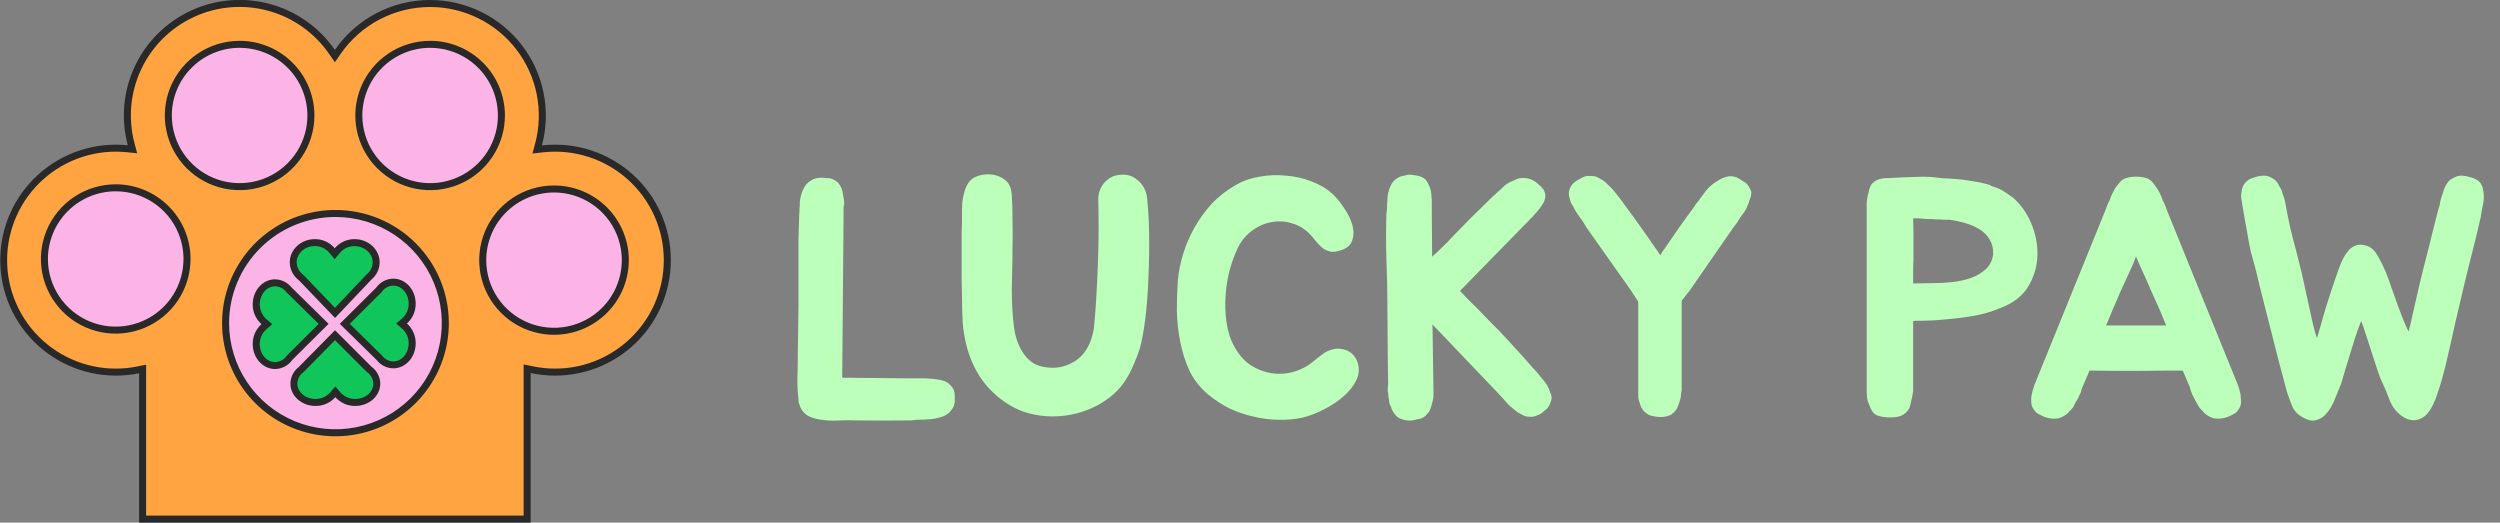 <svg width="354" height="74" viewBox="0 0 354 74" fill="none" xmlns="http://www.w3.org/2000/svg">
<rect x="0" y="0" width="354" height="74" fill="#808080" stroke="none"/>
<g clip-path="url(#clip0_78_3)">
<path d="M20.191 73.505V52.246L19.595 52.368C17.351 52.829 15.033 52.799 12.801 52.282C10.569 51.764 8.476 50.771 6.664 49.37C4.853 47.969 3.367 46.194 2.308 44.166C1.249 42.138 0.641 39.906 0.528 37.621C0.414 35.337 0.797 33.056 1.65 30.933C2.503 28.811 3.806 26.897 5.469 25.324C7.133 23.752 9.118 22.556 11.287 21.821C13.457 21.086 15.761 20.827 18.04 21.064L18.756 21.138L18.571 20.443C17.604 16.832 17.947 12.997 19.537 9.614C21.128 6.231 23.865 3.517 27.265 1.951C30.665 0.386 34.51 0.069 38.121 1.057C41.732 2.044 44.878 4.274 47.003 7.351L47.412 7.94L47.831 7.351C49.956 4.271 53.104 2.039 56.718 1.051C60.332 0.063 64.18 0.382 67.581 1.951C70.983 3.519 73.719 6.238 75.307 9.625C76.895 13.012 77.232 16.851 76.259 20.462L76.071 21.165L76.796 21.082C77.4 21.013 78.008 20.978 78.616 20.978C80.845 20.98 83.048 21.449 85.083 22.356C87.118 23.263 88.938 24.587 90.427 26.242C91.916 27.897 93.039 29.846 93.724 31.962C94.409 34.079 94.639 36.315 94.402 38.527C94.164 40.738 93.463 42.875 92.344 44.798C91.225 46.721 89.713 48.388 87.906 49.69C86.099 50.992 84.038 51.901 81.857 52.356C79.676 52.812 77.423 52.804 75.245 52.334L74.642 52.197V73.505H20.191Z" fill="#FFA440"/>
<path d="M60.906 0.991C63.267 0.993 65.596 1.536 67.713 2.579C69.83 3.622 71.678 5.136 73.115 7.006C74.552 8.875 75.54 11.05 76.001 13.361C76.462 15.671 76.385 18.057 75.775 20.334L75.397 21.739L76.847 21.574C77.434 21.508 78.024 21.474 78.615 21.473C80.773 21.475 82.908 21.93 84.879 22.809C86.85 23.687 88.614 24.97 90.056 26.573C91.498 28.176 92.586 30.064 93.249 32.114C93.912 34.165 94.136 36.331 93.906 38.474C93.676 40.616 92.996 42.685 91.912 44.549C90.828 46.412 89.364 48.026 87.614 49.288C85.864 50.549 83.868 51.429 81.755 51.871C79.642 52.312 77.459 52.305 75.349 51.849L74.146 51.59V73.009H20.688V51.638L19.495 51.883C17.387 52.315 15.211 52.3 13.109 51.841C11.007 51.382 9.025 50.489 7.29 49.218C5.556 47.947 4.107 46.327 3.039 44.462C1.97 42.598 1.305 40.531 1.087 38.395C0.868 36.258 1.101 34.099 1.77 32.058C2.439 30.017 3.53 28.139 4.971 26.544C6.413 24.95 8.174 23.674 10.139 22.801C12.105 21.927 14.233 21.475 16.385 21.473C16.922 21.474 17.458 21.501 17.992 21.556L19.425 21.704L19.054 20.317C18.116 16.819 18.446 13.102 19.986 9.823C21.527 6.544 24.179 3.913 27.474 2.396C30.768 0.879 34.494 0.572 37.994 1.53C41.493 2.487 44.541 4.649 46.599 7.631L47.417 8.812L48.235 7.631C49.651 5.584 51.544 3.91 53.751 2.753C55.958 1.597 58.413 0.992 60.906 0.991ZM60.906 -1.61892e-05C58.252 -0.002 55.637 0.641 53.287 1.872C50.937 3.103 48.923 4.887 47.417 7.068C45.226 3.893 41.982 1.592 38.257 0.572C34.531 -0.448 30.565 -0.121 27.057 1.494C23.55 3.109 20.727 5.91 19.087 9.4C17.447 12.891 17.096 16.847 18.095 20.571C17.526 20.512 16.956 20.482 16.385 20.482C14.096 20.487 11.833 20.97 9.742 21.901C7.652 22.832 5.78 24.19 4.247 25.887C2.715 27.584 1.555 29.582 0.844 31.754C0.133 33.926 -0.115 36.222 0.118 38.495C0.35 40.768 1.057 42.967 2.193 44.95C3.329 46.934 4.869 48.657 6.714 50.011C8.558 51.364 10.666 52.316 12.902 52.806C15.138 53.297 17.452 53.314 19.695 52.857V74H75.139V52.818C77.385 53.303 79.709 53.311 81.959 52.841C84.208 52.372 86.334 51.435 88.197 50.092C90.06 48.75 91.62 47.031 92.774 45.047C93.928 43.063 94.651 40.86 94.896 38.579C95.142 36.298 94.903 33.992 94.197 31.809C93.49 29.626 92.332 27.616 90.796 25.909C89.261 24.203 87.383 22.837 85.284 21.902C83.185 20.967 80.913 20.483 78.615 20.482C77.987 20.483 77.359 20.519 76.735 20.59C77.383 18.166 77.466 15.627 76.975 13.167C76.484 10.707 75.433 8.393 73.903 6.403C72.373 4.413 70.405 2.8 68.152 1.69C65.898 0.58 63.419 0.002 60.906 -1.61892e-05Z" fill="#292929"/>
<path d="M47.5 61.281C56.092 61.281 63.057 54.33 63.057 45.755C63.057 37.179 56.092 30.228 47.5 30.228C38.908 30.228 31.942 37.179 31.942 45.755C31.942 54.33 38.908 61.281 47.5 61.281Z" fill="#FCB4E6"/>
<path d="M47.5 30.723C50.479 30.723 53.391 31.605 55.867 33.257C58.344 34.908 60.274 37.256 61.414 40.002C62.554 42.749 62.852 45.771 62.271 48.687C61.69 51.603 60.256 54.281 58.15 56.383C56.043 58.485 53.36 59.917 50.438 60.497C47.517 61.077 44.488 60.779 41.736 59.642C38.984 58.504 36.632 56.577 34.977 54.105C33.322 51.633 32.439 48.727 32.439 45.755C32.443 41.769 34.031 37.949 36.855 35.131C39.678 32.313 43.507 30.728 47.5 30.723ZM47.5 29.732C44.325 29.732 41.221 30.672 38.581 32.432C35.941 34.193 33.883 36.695 32.668 39.623C31.453 42.551 31.135 45.772 31.754 48.88C32.374 51.988 33.903 54.843 36.148 57.084C38.393 59.325 41.254 60.851 44.368 61.469C47.482 62.087 50.71 61.77 53.643 60.557C56.577 59.344 59.084 57.291 60.848 54.656C62.612 52.021 63.554 48.923 63.554 45.755C63.554 41.505 61.862 37.43 58.852 34.425C55.841 31.42 51.758 29.732 47.5 29.732Z" fill="#292929"/>
<path d="M16.385 46.745C21.961 46.745 26.481 42.234 26.481 36.67C26.481 31.105 21.961 26.594 16.385 26.594C10.809 26.594 6.289 31.105 6.289 36.67C6.289 42.234 10.809 46.745 16.385 46.745Z" fill="#FCB4E6"/>
<path d="M16.385 27.089C18.283 27.089 20.139 27.651 21.718 28.704C23.297 29.756 24.527 31.253 25.253 33.003C25.98 34.754 26.17 36.68 25.8 38.539C25.429 40.397 24.515 42.104 23.173 43.444C21.83 44.784 20.12 45.696 18.258 46.066C16.395 46.435 14.465 46.246 12.711 45.521C10.957 44.796 9.458 43.568 8.403 41.992C7.348 40.417 6.786 38.564 6.786 36.67C6.789 34.13 7.801 31.695 9.6 29.899C11.4 28.103 13.84 27.092 16.385 27.089ZM16.385 26.098C14.29 26.098 12.242 26.718 10.5 27.88C8.758 29.041 7.4 30.692 6.599 32.624C5.797 34.556 5.587 36.681 5.996 38.732C6.405 40.783 7.414 42.666 8.895 44.145C10.376 45.623 12.264 46.63 14.318 47.038C16.373 47.446 18.503 47.236 20.438 46.436C22.374 45.636 24.028 44.281 25.192 42.543C26.356 40.804 26.977 38.76 26.977 36.67C26.977 33.866 25.861 31.177 23.875 29.194C21.888 27.212 19.194 26.098 16.385 26.098Z" fill="#292929"/>
<path d="M33.929 26.429C39.505 26.429 44.025 21.918 44.025 16.353C44.025 10.788 39.505 6.277 33.929 6.277C28.353 6.277 23.833 10.788 23.833 16.353C23.833 21.918 28.353 26.429 33.929 26.429Z" fill="#FCB4E6"/>
<path d="M33.929 6.772C35.827 6.772 37.683 7.334 39.262 8.387C40.84 9.44 42.071 10.936 42.797 12.686C43.524 14.437 43.714 16.363 43.344 18.222C42.973 20.08 42.059 21.787 40.717 23.127C39.374 24.467 37.664 25.379 35.801 25.749C33.939 26.119 32.009 25.929 30.255 25.204C28.501 24.479 27.002 23.251 25.947 21.675C24.892 20.1 24.329 18.247 24.329 16.353C24.332 13.813 25.345 11.378 27.144 9.582C28.944 7.786 31.384 6.775 33.929 6.772ZM33.929 5.781C31.834 5.781 29.786 6.401 28.044 7.563C26.302 8.724 24.944 10.376 24.143 12.307C23.341 14.239 23.131 16.364 23.54 18.415C23.949 20.466 24.957 22.349 26.439 23.828C27.92 25.306 29.808 26.313 31.862 26.721C33.917 27.129 36.047 26.919 37.982 26.119C39.918 25.319 41.572 23.964 42.736 22.226C43.9 20.487 44.521 18.444 44.521 16.353C44.521 13.549 43.405 10.86 41.419 8.878C39.432 6.895 36.738 5.781 33.929 5.781Z" fill="#292929"/>
<path d="M60.906 26.429C66.482 26.429 71.002 21.918 71.002 16.353C71.002 10.788 66.482 6.277 60.906 6.277C55.33 6.277 50.81 10.788 50.81 16.353C50.81 21.918 55.33 26.429 60.906 26.429Z" fill="#FCB4E6"/>
<path d="M60.906 6.772C62.804 6.772 64.66 7.334 66.239 8.387C67.817 9.44 69.048 10.936 69.774 12.686C70.501 14.437 70.691 16.363 70.321 18.222C69.95 20.08 69.036 21.787 67.694 23.127C66.351 24.467 64.641 25.379 62.779 25.749C60.916 26.119 58.986 25.929 57.232 25.204C55.478 24.479 53.979 23.251 52.924 21.675C51.87 20.1 51.306 18.247 51.306 16.353C51.31 13.813 52.322 11.378 54.121 9.582C55.921 7.786 58.361 6.775 60.906 6.772ZM60.906 5.781C58.811 5.781 56.763 6.401 55.021 7.563C53.279 8.724 51.922 10.376 51.12 12.307C50.318 14.239 50.108 16.364 50.517 18.415C50.926 20.466 51.934 22.349 53.416 23.828C54.897 25.306 56.785 26.313 58.839 26.721C60.894 27.129 63.024 26.919 64.959 26.119C66.895 25.319 68.549 23.964 69.713 22.226C70.877 20.487 71.498 18.444 71.498 16.353C71.498 13.549 70.382 10.86 68.396 8.878C66.409 6.895 63.715 5.781 60.906 5.781Z" fill="#292929"/>
<path d="M78.449 46.911C84.025 46.911 88.545 42.4 88.545 36.835C88.545 31.27 84.025 26.759 78.449 26.759C72.874 26.759 68.353 31.27 68.353 36.835C68.353 42.4 72.874 46.911 78.449 46.911Z" fill="#FCB4E6"/>
<path d="M78.449 27.255C80.348 27.255 82.204 27.816 83.782 28.869C85.361 29.922 86.591 31.418 87.318 33.169C88.044 34.919 88.234 36.846 87.864 38.704C87.494 40.562 86.579 42.269 85.237 43.609C83.894 44.949 82.184 45.861 80.322 46.231C78.46 46.601 76.53 46.411 74.776 45.686C73.022 44.961 71.522 43.733 70.468 42.157C69.413 40.582 68.85 38.73 68.85 36.835C68.853 34.295 69.865 31.86 71.665 30.064C73.465 28.268 75.904 27.258 78.449 27.255ZM78.449 26.263C76.354 26.263 74.306 26.883 72.564 28.045C70.823 29.207 69.465 30.858 68.663 32.789C67.862 34.721 67.652 36.847 68.061 38.897C68.469 40.948 69.478 42.831 70.959 44.31C72.441 45.788 74.328 46.795 76.383 47.203C78.438 47.611 80.567 47.402 82.503 46.602C84.438 45.801 86.093 44.447 87.257 42.708C88.42 40.97 89.042 38.926 89.042 36.835C89.042 34.031 87.926 31.342 85.939 29.36C83.953 27.377 81.258 26.263 78.449 26.263Z" fill="#292929"/>
<path d="M42.631 39.313L42.601 39.289C42.267 39.041 41.996 38.719 41.807 38.349C41.619 37.979 41.518 37.571 41.514 37.155C41.514 35.617 42.884 34.365 44.567 34.365C45.03 34.358 45.488 34.453 45.91 34.644C46.331 34.835 46.704 35.117 47.004 35.469L47.388 35.931L47.77 35.469C48.069 35.115 48.442 34.832 48.864 34.64C49.285 34.448 49.744 34.351 50.208 34.357C51.891 34.357 53.261 35.609 53.261 37.147C53.256 37.541 53.164 37.929 52.993 38.284C52.821 38.639 52.574 38.952 52.268 39.202L52.247 39.22L47.434 44.304L42.631 39.313Z" fill="#10C65A"/>
<path d="M50.208 34.853C51.618 34.853 52.765 35.882 52.765 37.147C52.762 37.469 52.688 37.786 52.548 38.076C52.408 38.365 52.205 38.62 51.954 38.822L51.911 38.858L51.871 38.9L47.43 43.586L43.015 38.982L42.963 38.928L42.905 38.883C42.632 38.681 42.409 38.419 42.253 38.116C42.098 37.814 42.015 37.48 42.01 37.141C42.01 35.875 43.157 34.846 44.567 34.846C44.957 34.84 45.344 34.92 45.699 35.082C46.054 35.243 46.369 35.48 46.621 35.778L47.387 36.704L48.154 35.778C48.406 35.482 48.721 35.245 49.077 35.085C49.432 34.925 49.818 34.846 50.208 34.853ZM50.208 33.862C49.672 33.857 49.143 33.971 48.656 34.194C48.17 34.417 47.739 34.745 47.394 35.153C47.049 34.745 46.618 34.417 46.132 34.194C45.645 33.971 45.116 33.857 44.58 33.862C42.619 33.862 41.03 35.333 41.03 37.147C41.035 37.638 41.152 38.122 41.374 38.56C41.597 38.999 41.917 39.38 42.311 39.674L47.442 45.023L52.599 39.58C52.959 39.284 53.249 38.913 53.449 38.492C53.65 38.072 53.755 37.613 53.758 37.147C53.758 35.33 52.167 33.862 50.208 33.862Z" fill="#292929"/>
<path d="M55.697 51.673C55.319 51.666 54.946 51.575 54.608 51.406C54.269 51.236 53.973 50.994 53.741 50.695L53.724 50.674L48.824 45.859L53.645 41.059L53.666 41.029C53.896 40.702 54.2 40.434 54.553 40.246C54.906 40.059 55.299 39.958 55.699 39.95C57.17 39.95 58.365 41.316 58.365 42.998C58.373 43.457 58.282 43.913 58.098 44.333C57.913 44.754 57.64 45.13 57.296 45.436L56.857 45.812L57.296 46.187C57.64 46.493 57.913 46.869 58.098 47.291C58.282 47.712 58.373 48.167 58.365 48.627C58.364 50.307 57.169 51.673 55.697 51.673Z" fill="#10C65A"/>
<path d="M55.697 40.446C56.894 40.446 57.867 41.59 57.867 42.998C57.873 43.385 57.796 43.77 57.641 44.125C57.487 44.48 57.258 44.799 56.97 45.059L56.093 45.812L56.97 46.564C57.258 46.824 57.487 47.143 57.642 47.499C57.796 47.855 57.873 48.239 57.867 48.627C57.867 50.033 56.894 51.177 55.697 51.177C55.393 51.172 55.093 51.099 54.821 50.961C54.55 50.824 54.313 50.627 54.128 50.385L54.092 50.34L54.052 50.3L49.527 45.855L53.968 41.435L54.019 41.382L54.064 41.323C54.248 41.059 54.491 40.841 54.775 40.689C55.059 40.536 55.375 40.453 55.697 40.446ZM55.697 39.455C55.22 39.461 54.751 39.581 54.328 39.803C53.906 40.025 53.542 40.344 53.266 40.733L48.117 45.854L53.355 51.001C53.634 51.356 53.989 51.645 54.394 51.845C54.8 52.045 55.245 52.152 55.697 52.157C57.445 52.157 58.86 50.571 58.86 48.615C58.867 48.086 58.759 47.561 58.544 47.077C58.33 46.592 58.014 46.159 57.617 45.807C58.014 45.455 58.33 45.023 58.544 44.538C58.759 44.054 58.867 43.529 58.86 42.999C58.86 41.042 57.445 39.456 55.697 39.456V39.455Z" fill="#292929"/>
<path d="M50.302 56.987C49.842 56.995 49.386 56.903 48.964 56.719C48.542 56.535 48.166 56.262 47.859 55.919L47.482 55.482L47.106 55.919C46.8 56.262 46.423 56.535 46.001 56.719C45.579 56.904 45.122 56.995 44.662 56.987C42.979 56.987 41.61 55.792 41.61 54.326C41.616 53.948 41.708 53.576 41.877 53.238C42.047 52.9 42.29 52.605 42.59 52.373L42.611 52.355L47.436 47.462L52.245 52.274L52.275 52.295C52.602 52.525 52.871 52.829 53.059 53.181C53.247 53.534 53.348 53.926 53.356 54.326C53.356 55.792 51.987 56.987 50.302 56.987Z" fill="#10C65A"/>
<path d="M47.439 48.168L51.868 52.598L51.921 52.651L51.98 52.694C52.245 52.877 52.462 53.121 52.615 53.405C52.768 53.688 52.852 54.004 52.859 54.326C52.859 55.52 51.712 56.491 50.302 56.491C49.914 56.497 49.529 56.42 49.173 56.265C48.817 56.111 48.497 55.883 48.236 55.596L47.482 54.72L46.729 55.596C46.468 55.883 46.148 56.111 45.792 56.266C45.435 56.42 45.05 56.497 44.661 56.491C43.253 56.491 42.106 55.52 42.106 54.326C42.111 54.021 42.185 53.722 42.323 53.451C42.46 53.179 42.658 52.942 42.901 52.758L42.945 52.723L42.985 52.684L47.439 48.168ZM47.439 46.759L42.282 51.988C41.925 52.266 41.636 52.62 41.435 53.025C41.235 53.43 41.128 53.874 41.123 54.326C41.123 56.068 42.712 57.482 44.672 57.482C45.202 57.488 45.728 57.381 46.213 57.167C46.699 56.953 47.132 56.637 47.485 56.242C47.838 56.637 48.272 56.953 48.757 57.166C49.242 57.38 49.768 57.488 50.299 57.482C52.26 57.482 53.849 56.068 53.849 54.326C53.842 53.849 53.722 53.38 53.499 52.959C53.277 52.537 52.958 52.173 52.568 51.898L47.437 46.759H47.439Z" fill="#292929"/>
<path d="M38.952 51.77C37.482 51.77 36.286 50.404 36.286 48.723C36.278 48.264 36.369 47.808 36.554 47.387C36.738 46.967 37.011 46.59 37.355 46.285L37.793 45.908L37.355 45.533C37.011 45.227 36.738 44.851 36.553 44.43C36.369 44.009 36.278 43.553 36.286 43.093C36.286 41.414 37.482 40.048 38.952 40.048C39.331 40.054 39.703 40.145 40.041 40.315C40.38 40.484 40.676 40.727 40.908 41.026L40.926 41.047L45.829 45.862L41.008 50.662L40.986 50.692C40.756 51.019 40.452 51.286 40.098 51.474C39.745 51.661 39.352 51.763 38.952 51.77Z" fill="#10C65A"/>
<path d="M38.952 40.543C39.257 40.548 39.556 40.622 39.828 40.759C40.101 40.896 40.338 41.094 40.522 41.336L40.557 41.38L40.597 41.42L45.122 45.865L40.683 50.285L40.63 50.338L40.587 50.398C40.402 50.662 40.158 50.879 39.874 51.031C39.59 51.183 39.274 51.267 38.952 51.275C37.755 51.275 36.782 50.13 36.782 48.723C36.776 48.335 36.854 47.951 37.008 47.596C37.163 47.24 37.392 46.922 37.679 46.661L38.556 45.908L37.679 45.157C37.147 44.657 36.828 43.974 36.787 43.247C36.745 42.519 36.986 41.804 37.457 41.248C37.64 41.031 37.868 40.856 38.125 40.734C38.382 40.612 38.662 40.547 38.947 40.543M38.947 39.552C37.201 39.552 35.784 41.138 35.784 43.093C35.778 43.623 35.886 44.148 36.1 44.632C36.314 45.117 36.63 45.549 37.027 45.901C36.631 46.254 36.315 46.687 36.1 47.171C35.886 47.655 35.778 48.18 35.784 48.709C35.784 50.667 37.201 52.253 38.947 52.253C39.425 52.246 39.894 52.126 40.317 51.904C40.739 51.682 41.104 51.363 41.38 50.974L46.529 45.854L41.294 40.713C41.015 40.357 40.66 40.069 40.255 39.868C39.849 39.668 39.404 39.562 38.952 39.557L38.947 39.552Z" fill="#292929"/>
</g>
<path d="M135.096 55.352C135.16 55.512 135.192 55.752 135.192 56.072C135.192 56.36 135.192 56.6 135.192 56.792C135.192 57.048 135.144 57.288 135.048 57.512C134.952 57.736 134.824 57.944 134.664 58.136C134.376 58.52 133.96 58.808 133.416 59C132.648 59.256 131.928 59.384 131.256 59.384C130.904 59.416 130.536 59.432 130.152 59.432C129.768 59.432 129.384 59.464 129 59.528H128.808C126.344 59.56 123.8 59.56 121.176 59.528C120.536 59.496 119.816 59.496 119.016 59.528C118.216 59.592 117.432 59.576 116.664 59.48C115.896 59.416 115.192 59.24 114.552 58.952C113.944 58.632 113.512 58.136 113.256 57.464C113.192 57.304 113.144 57.16 113.112 57.032C113.08 56.872 113.064 56.712 113.064 56.552C112.936 55.464 112.888 54.392 112.92 53.336C112.952 52.28 112.968 51.24 112.968 50.216L113.064 43.256V36.824C113.064 35.672 113.064 34.648 113.064 33.752C113.096 32.856 113.128 31.864 113.16 30.776V30.536C113.192 30.216 113.208 29.896 113.208 29.576C113.24 29.256 113.256 28.936 113.256 28.616C113.32 27.88 113.496 27.256 113.784 26.744C113.976 26.264 114.312 25.88 114.792 25.592C115.208 25.304 115.704 25.16 116.28 25.16C116.504 25.16 116.712 25.176 116.904 25.208C117.128 25.208 117.336 25.224 117.528 25.256C117.72 25.288 117.896 25.352 118.056 25.448C118.248 25.544 118.44 25.672 118.632 25.832C118.824 26.056 119 26.328 119.16 26.648C119.288 27 119.368 27.352 119.4 27.704C119.432 27.928 119.464 28.136 119.496 28.328C119.528 28.52 119.544 28.712 119.544 28.904C119.48 29.096 119.448 29.288 119.448 29.48C119.448 29.672 119.448 29.848 119.448 30.008V30.872L119.256 53.48L128.76 53.576H131.016C131.208 53.576 131.416 53.592 131.64 53.624C131.864 53.624 132.088 53.64 132.312 53.672C132.568 53.704 132.792 53.736 132.984 53.768C133.176 53.8 133.368 53.848 133.56 53.912C133.912 54.008 134.2 54.168 134.424 54.392C134.776 54.712 135 55.032 135.096 55.352ZM162.378 27.656C162.57 29.192 162.682 30.984 162.714 33.032C162.746 35.048 162.714 37.096 162.618 39.176C162.554 41.224 162.41 43.176 162.186 45.032C161.962 46.856 161.69 48.328 161.37 49.448C161.146 50.12 160.874 50.824 160.554 51.56C160.266 52.264 159.946 52.904 159.594 53.48C159.082 54.344 158.458 55.112 157.722 55.784C156.986 56.424 156.17 56.984 155.274 57.464C154.41 57.912 153.482 58.264 152.49 58.52C151.53 58.776 150.57 58.92 149.61 58.952C147.914 59.016 146.298 58.776 144.762 58.232C143.258 57.656 141.866 56.76 140.586 55.544C139.626 54.616 138.858 53.624 138.282 52.568C137.706 51.512 137.258 50.408 136.938 49.256C136.618 48.072 136.41 46.856 136.314 45.608C136.25 44.36 136.218 43.08 136.218 41.768C136.218 41.16 136.202 40.408 136.17 39.512C136.17 38.584 136.17 37.64 136.17 36.68C136.17 35.688 136.17 34.728 136.17 33.8C136.17 32.872 136.186 32.088 136.218 31.448C136.218 31.032 136.218 30.584 136.218 30.104C136.218 29.592 136.234 29.096 136.266 28.616C136.33 28.104 136.426 27.624 136.554 27.176C136.682 26.696 136.874 26.264 137.13 25.88C137.418 25.464 137.818 25.16 138.33 24.968C138.842 24.776 139.37 24.68 139.914 24.68C140.49 24.68 141.034 24.792 141.546 25.016C142.058 25.24 142.474 25.56 142.794 25.976C142.954 26.232 143.066 26.488 143.13 26.744C143.194 27 143.242 27.288 143.274 27.608C143.338 28.664 143.37 29.864 143.37 31.208C143.402 32.552 143.402 33.864 143.37 35.144C143.37 36.392 143.354 37.544 143.322 38.6C143.29 39.656 143.274 40.44 143.274 40.952C143.274 42.872 143.37 44.616 143.562 46.184C143.754 47.72 144.202 49 144.906 50.024C145.546 50.952 146.298 51.544 147.162 51.8C148.026 52.056 148.89 52.136 149.754 52.04C150.554 51.944 151.354 51.656 152.154 51.176C152.986 50.664 153.642 49.928 154.122 48.968C154.314 48.616 154.474 48.216 154.602 47.768C154.73 47.32 154.826 46.904 154.89 46.52C155.018 45.304 155.13 43.896 155.226 42.296C155.322 40.664 155.402 39 155.466 37.304C155.53 35.608 155.562 33.944 155.562 32.312C155.562 30.68 155.546 29.208 155.514 27.896C155.578 27.32 155.754 26.792 156.042 26.312C156.298 25.896 156.666 25.528 157.146 25.208C157.626 24.888 158.282 24.728 159.114 24.728C159.786 24.76 160.33 24.936 160.746 25.256C161.162 25.544 161.498 25.864 161.754 26.216C162.042 26.632 162.25 27.112 162.378 27.656ZM192.08 50.936C192.496 51.864 192.512 52.776 192.128 53.672C191.744 54.536 191.136 55.336 190.304 56.072C189.472 56.808 188.512 57.448 187.424 57.992C186.368 58.536 185.36 58.92 184.4 59.144C183.344 59.368 182.224 59.464 181.04 59.432C179.888 59.432 178.72 59.288 177.536 59C176.384 58.744 175.248 58.36 174.128 57.848C173.04 57.304 172.032 56.648 171.104 55.88C169.984 54.952 169.104 53.848 168.464 52.568C167.856 51.256 167.408 49.864 167.12 48.392C166.832 46.92 166.672 45.448 166.64 43.976C166.64 42.472 166.688 41.064 166.784 39.752C166.88 38.568 167.12 37.336 167.504 36.056C167.888 34.776 168.416 33.528 169.088 32.312C169.792 31.064 170.624 29.912 171.584 28.856C172.576 27.8 173.728 26.904 175.04 26.168C176.032 25.592 177.136 25.208 178.352 25.016C179.6 24.792 180.848 24.744 182.096 24.872C183.376 24.968 184.576 25.24 185.696 25.688C186.848 26.104 187.824 26.68 188.624 27.416C189.136 27.864 189.664 28.488 190.208 29.288C190.784 30.088 191.2 30.904 191.456 31.736C191.712 32.568 191.712 33.352 191.456 34.088C191.232 34.792 190.592 35.272 189.536 35.528C189.088 35.656 188.688 35.688 188.336 35.624C187.984 35.528 187.664 35.384 187.376 35.192C187.088 34.968 186.816 34.712 186.56 34.424C186.304 34.136 186.064 33.848 185.84 33.56C185.072 32.632 184.176 32.008 183.152 31.688C182.128 31.336 181.104 31.256 180.08 31.448C179.088 31.608 178.144 32.024 177.248 32.696C176.384 33.336 175.712 34.168 175.232 35.192C174.72 36.28 174.304 37.48 173.984 38.792C173.696 40.072 173.536 41.384 173.504 42.728C173.472 44.04 173.584 45.32 173.84 46.568C174.128 47.816 174.608 48.92 175.28 49.88C175.792 50.648 176.416 51.272 177.152 51.752C177.92 52.232 178.736 52.568 179.6 52.76C180.464 52.952 181.328 52.984 182.192 52.856C183.088 52.728 183.952 52.44 184.784 51.992C185.04 51.864 185.312 51.688 185.6 51.464C185.92 51.208 186.24 50.952 186.56 50.696C186.88 50.44 187.2 50.2 187.52 49.976C187.872 49.752 188.24 49.592 188.624 49.496C189.2 49.304 189.824 49.32 190.496 49.544C191.2 49.768 191.728 50.232 192.08 50.936ZM219.496 55.544C219.752 56.024 219.768 56.504 219.544 56.984C219.384 57.496 219.112 57.88 218.728 58.136C218.536 58.296 218.36 58.44 218.2 58.568C218.04 58.664 217.864 58.744 217.672 58.808C217.32 59 216.904 59.064 216.424 59C216.232 59 216.056 58.968 215.896 58.904C215.736 58.84 215.576 58.76 215.416 58.664C215.256 58.568 215.08 58.472 214.888 58.376C214.728 58.248 214.568 58.12 214.408 57.992C214.216 57.832 214.04 57.688 213.88 57.56C213.72 57.432 213.576 57.288 213.448 57.128C213.288 56.968 213.144 56.808 213.016 56.648C212.888 56.488 212.76 56.344 212.632 56.216L212.056 55.592L202.84 45.944L202.984 55.592V56.024C202.984 56.152 202.968 56.296 202.936 56.456C202.904 56.584 202.872 56.728 202.84 56.888C202.744 57.304 202.632 57.672 202.504 57.992C202.44 58.184 202.344 58.344 202.216 58.472C202.12 58.6 202.008 58.728 201.88 58.856C201.528 59.176 201.112 59.352 200.632 59.384C200.152 59.544 199.704 59.592 199.288 59.528C198.904 59.496 198.504 59.384 198.088 59.192C197.768 59 197.48 58.68 197.224 58.232C197.16 58.104 197.112 58.024 197.08 57.992C197.08 57.96 197.048 57.848 196.984 57.656C196.792 57.336 196.696 57.016 196.696 56.696C196.664 56.504 196.632 56.328 196.6 56.168C196.6 56.008 196.584 55.832 196.552 55.64C196.52 55.512 196.504 55.384 196.504 55.256C196.504 55.128 196.504 55 196.504 54.872C196.536 54.712 196.552 54.584 196.552 54.488C196.552 54.36 196.552 54.216 196.552 54.056L196.504 50.264L196.456 43.208C196.456 41.16 196.408 38.952 196.312 36.584C196.28 35.432 196.264 34.408 196.264 33.512C196.264 32.616 196.28 31.608 196.312 30.488V30.296C196.376 29.944 196.408 29.608 196.408 29.288C196.408 28.936 196.424 28.6 196.456 28.28C196.456 27.64 196.6 27 196.888 26.36C197.08 25.88 197.416 25.496 197.896 25.208C198.152 25.048 198.392 24.952 198.616 24.92C198.872 24.856 199.144 24.792 199.432 24.728C199.656 24.728 199.864 24.744 200.056 24.776C200.28 24.808 200.488 24.84 200.68 24.872C201.096 24.936 201.48 25.112 201.832 25.4C201.928 25.496 202.008 25.608 202.072 25.736C202.168 25.864 202.248 26.024 202.312 26.216C202.472 26.472 202.584 26.84 202.648 27.32C202.68 27.512 202.696 27.704 202.696 27.896C202.728 28.088 202.744 28.296 202.744 28.52V30.488L202.792 36.344C203.304 35.896 203.8 35.432 204.28 34.952C204.792 34.472 205.288 33.96 205.768 33.416C206.632 32.52 207.48 31.656 208.312 30.824C209.176 29.96 210.04 29.112 210.904 28.28L211.048 28.136C211.304 27.88 211.56 27.64 211.816 27.416C212.104 27.16 212.376 26.92 212.632 26.696C213.112 26.152 213.704 25.768 214.408 25.544C214.856 25.256 215.384 25.144 215.992 25.208C216.28 25.24 216.536 25.304 216.76 25.4C217.016 25.496 217.256 25.624 217.48 25.784C217.64 25.944 217.8 26.088 217.96 26.216C218.12 26.312 218.248 26.44 218.344 26.6C218.6 26.824 218.76 27.16 218.824 27.608C218.824 27.96 218.76 28.28 218.632 28.568C218.536 28.728 218.44 28.888 218.344 29.048C218.248 29.208 218.136 29.368 218.008 29.528C217.848 29.72 217.704 29.896 217.576 30.056C217.448 30.216 217.304 30.376 217.144 30.536C217.016 30.696 216.872 30.84 216.712 30.968C216.584 31.096 216.456 31.24 216.328 31.4L215.704 32.024L206.728 41.192C207.208 41.672 207.704 42.184 208.216 42.728C208.76 43.24 209.272 43.752 209.752 44.264C210.232 44.744 210.68 45.208 211.096 45.656C211.512 46.072 211.864 46.424 212.152 46.712C213.016 47.608 213.848 48.504 214.648 49.4C215.448 50.264 216.232 51.144 217 52.04L217.144 52.184C217.4 52.44 217.64 52.712 217.864 53C218.088 53.256 218.296 53.512 218.488 53.768C218.968 54.312 219.304 54.904 219.496 55.544ZM247.963 27.08C247.995 27.24 247.995 27.4 247.963 27.56C247.963 27.72 247.915 27.896 247.819 28.088C247.691 28.536 247.547 28.936 247.387 29.288C247.195 29.736 246.955 30.12 246.667 30.44C246.539 30.632 246.411 30.824 246.283 31.016C246.187 31.176 246.091 31.336 245.995 31.496L245.371 32.312L239.227 41.192L238.123 42.584V55.352C238.059 55.512 238.027 55.672 238.027 55.832C238.027 55.992 238.011 56.168 237.979 56.36C237.915 56.52 237.867 56.68 237.835 56.84C237.803 56.968 237.755 57.112 237.691 57.272C237.627 57.4 237.595 57.496 237.595 57.56C237.563 57.624 237.531 57.672 237.499 57.704C237.499 57.736 237.483 57.784 237.451 57.848C237.259 58.168 236.987 58.456 236.635 58.712C235.931 59.064 235.131 59.144 234.235 58.952C233.723 58.888 233.339 58.728 233.083 58.472C232.923 58.376 232.795 58.264 232.699 58.136C232.603 58.008 232.507 57.864 232.411 57.704C232.347 57.512 232.283 57.336 232.219 57.176C232.155 57.016 232.107 56.856 232.075 56.696C232.011 56.536 231.979 56.392 231.979 56.264C231.979 56.104 231.979 55.96 231.979 55.832V42.728L230.923 41.096L224.683 32.264L224.155 31.4C223.963 31.112 223.723 30.776 223.435 30.392C223.179 30.04 222.955 29.656 222.763 29.24C222.635 29.048 222.523 28.856 222.427 28.664C222.363 28.44 222.299 28.216 222.235 27.992C222.139 27.672 222.123 27.352 222.187 27.032C222.283 26.616 222.475 26.264 222.763 25.976C223.083 25.688 223.419 25.464 223.771 25.304C224.219 24.984 224.731 24.856 225.307 24.92C225.659 24.92 225.963 24.984 226.219 25.112C226.475 25.24 226.731 25.384 226.987 25.544C227.275 25.768 227.547 26.008 227.803 26.264C228.091 26.52 228.347 26.792 228.571 27.08C228.827 27.4 229.067 27.704 229.291 27.992C229.515 28.248 229.739 28.552 229.963 28.904L230.107 29.096C230.875 30.12 231.595 31.112 232.267 32.072C232.939 33 233.643 34.008 234.379 35.096C234.443 35.16 234.539 35.288 234.667 35.48C234.795 35.672 234.939 35.896 235.099 36.152C235.227 35.928 235.339 35.736 235.435 35.576C235.563 35.384 235.659 35.256 235.723 35.192C236.459 34.104 237.163 33.08 237.835 32.12C238.507 31.16 239.227 30.168 239.995 29.144L240.091 28.952C240.347 28.664 240.571 28.376 240.763 28.088C240.987 27.768 241.227 27.448 241.483 27.128C241.899 26.552 242.459 26.056 243.163 25.64C243.675 25.288 244.203 25.064 244.747 24.968C245.355 24.904 245.883 25.032 246.331 25.352C246.523 25.48 246.699 25.592 246.859 25.688C247.051 25.784 247.211 25.896 247.339 26.024C247.595 26.312 247.803 26.664 247.963 27.08ZM285.11 28.04C286.326 29.16 287.222 30.504 287.798 32.072C288.374 33.608 288.598 35.144 288.47 36.68C288.342 38.152 287.878 39.512 287.078 40.76C286.278 41.976 285.062 42.904 283.43 43.544C282.15 44.088 280.886 44.472 279.638 44.696C278.39 44.92 277.014 45.096 275.51 45.224C274.838 45.288 274.262 45.336 273.782 45.368C273.334 45.368 272.806 45.384 272.198 45.416C272.07 45.416 271.846 45.416 271.526 45.416C271.238 45.416 271.03 45.432 270.902 45.464V55.4C270.806 56.008 270.678 56.632 270.518 57.272C270.39 57.912 270.022 58.408 269.414 58.76C269.062 58.952 268.63 59.064 268.118 59.096C267.606 59.128 267.142 59.112 266.726 59.048C266.278 58.984 265.894 58.872 265.574 58.712C265.286 58.52 265.046 58.2 264.854 57.752C264.726 57.464 264.598 57.144 264.47 56.792C264.374 56.408 264.326 55.944 264.326 55.4V28.856C264.326 28.632 264.342 28.424 264.374 28.232C264.406 28.04 264.438 27.848 264.47 27.656C264.534 27.496 264.582 27.32 264.614 27.128C264.646 26.936 264.694 26.76 264.758 26.6C264.822 26.44 264.886 26.296 264.95 26.168C265.046 26.04 265.158 25.928 265.286 25.832C265.446 25.672 265.686 25.528 266.006 25.4C266.358 25.272 266.87 25.208 267.542 25.208H267.638C268.63 25.144 269.734 25.096 270.95 25.064C272.166 25 273.174 25.016 273.974 25.112C274.422 25.176 274.838 25.224 275.222 25.256C275.606 25.256 275.974 25.272 276.326 25.304C276.71 25.336 277.094 25.368 277.478 25.4C277.862 25.432 278.246 25.48 278.63 25.544C278.95 25.608 279.238 25.656 279.494 25.688C279.782 25.72 280.07 25.768 280.358 25.832C280.614 25.896 280.886 25.96 281.174 26.024C281.494 26.088 281.782 26.2 282.038 26.36C282.71 26.552 283.27 26.792 283.718 27.08C284.166 27.368 284.63 27.688 285.11 28.04ZM282.23 35.96C282.262 35.192 282.102 34.52 281.75 33.944C281.43 33.368 280.966 32.888 280.358 32.504C279.75 32.12 279.062 31.816 278.294 31.592C277.526 31.368 276.758 31.208 275.99 31.112C275.798 31.112 275.526 31.112 275.174 31.112C274.854 31.08 274.502 31.064 274.118 31.064C273.734 31.032 273.366 31.016 273.014 31.016C272.694 30.984 272.438 30.968 272.246 30.968C272.086 30.936 271.894 30.92 271.67 30.92C271.446 30.92 271.19 30.92 270.902 30.92C270.934 31.912 270.95 32.872 270.95 33.8C270.95 34.696 270.95 35.672 270.95 36.728C270.918 37.304 270.902 37.88 270.902 38.456C270.902 39.032 270.902 39.592 270.902 40.136L273.878 40.088C274.646 40.088 275.494 40.04 276.422 39.944C277.35 39.848 278.23 39.656 279.062 39.368C279.894 39.08 280.598 38.664 281.174 38.12C281.782 37.576 282.134 36.856 282.23 35.96ZM317.239 55.736C317.271 55.928 317.287 56.12 317.287 56.312C317.319 56.472 317.335 56.664 317.335 56.888C317.335 57.272 317.223 57.624 316.999 57.944C316.903 58.104 316.775 58.264 316.615 58.424C316.455 58.552 316.263 58.664 316.039 58.76C315.239 59.208 314.391 59.368 313.495 59.24C313.047 59.112 312.647 58.904 312.295 58.616C312.231 58.552 312.183 58.52 312.151 58.52C312.119 58.488 312.087 58.44 312.055 58.376C312.023 58.344 311.991 58.312 311.959 58.28C311.927 58.216 311.879 58.168 311.815 58.136C311.655 57.976 311.527 57.832 311.431 57.704C311.335 57.544 311.239 57.384 311.143 57.224C311.079 57.064 310.999 56.92 310.903 56.792C310.839 56.632 310.759 56.472 310.663 56.312C310.599 56.184 310.535 56.072 310.471 55.976C310.407 55.848 310.359 55.72 310.327 55.592C310.199 55.304 310.119 55.048 310.087 54.824L309.079 52.472C306.871 52.472 304.663 52.488 302.455 52.52C300.279 52.52 298.087 52.504 295.879 52.472L294.871 54.824C294.807 54.952 294.759 55.08 294.727 55.208C294.727 55.336 294.695 55.464 294.631 55.592C294.567 55.72 294.503 55.848 294.439 55.976C294.407 56.072 294.359 56.184 294.295 56.312C294.199 56.472 294.103 56.632 294.007 56.792C293.943 56.92 293.863 57.064 293.767 57.224C293.703 57.384 293.623 57.544 293.527 57.704C293.431 57.832 293.303 57.976 293.143 58.136C293.079 58.168 293.031 58.216 292.999 58.28C292.967 58.312 292.935 58.344 292.903 58.376C292.871 58.44 292.839 58.488 292.807 58.52C292.775 58.52 292.727 58.552 292.663 58.616C292.311 58.904 291.911 59.112 291.463 59.24C290.567 59.368 289.719 59.208 288.919 58.76C288.695 58.664 288.503 58.552 288.343 58.424C288.183 58.264 288.055 58.104 287.959 57.944C287.735 57.624 287.623 57.272 287.623 56.888C287.623 56.664 287.623 56.472 287.623 56.312C287.655 56.12 287.687 55.928 287.719 55.736C287.783 55.448 287.863 55.16 287.959 54.872C288.055 54.584 288.103 54.44 288.103 54.44L298.087 29.864L298.375 29.096C298.439 28.904 298.519 28.728 298.615 28.568C298.711 28.408 298.791 28.216 298.855 27.992C299.015 27.576 299.191 27.208 299.383 26.888C299.479 26.696 299.591 26.52 299.719 26.36C299.847 26.2 299.975 26.04 300.103 25.88C300.295 25.624 300.567 25.416 300.919 25.256C301.367 25.096 301.879 25.016 302.455 25.016C303.063 25.016 303.591 25.096 304.039 25.256C304.391 25.416 304.663 25.624 304.855 25.88C305.079 26.168 305.319 26.504 305.575 26.888C305.767 27.208 305.943 27.576 306.103 27.992C306.167 28.216 306.247 28.408 306.343 28.568C306.439 28.728 306.519 28.904 306.583 29.096L306.871 29.864L316.855 54.44C316.855 54.44 316.903 54.584 316.999 54.872C317.095 55.16 317.175 55.448 317.239 55.736ZM305.863 43.976C305.447 43.048 305.015 42.088 304.567 41.096C304.151 40.104 303.703 39.096 303.223 38.072C303.095 37.784 302.967 37.496 302.839 37.208C302.711 36.888 302.583 36.584 302.455 36.296C302.359 36.584 302.247 36.888 302.119 37.208C301.991 37.496 301.863 37.784 301.735 38.072C301.255 39.096 300.791 40.104 300.343 41.096C299.927 42.088 299.511 43.048 299.095 43.976L298.231 46.088H306.727L305.863 43.976ZM351.614 26.936C351.742 27.544 351.742 28.184 351.614 28.856C351.55 29.176 351.486 29.496 351.422 29.816C351.39 30.104 351.342 30.408 351.278 30.728L351.23 30.92C350.782 32.904 350.27 35 349.694 37.208C349.15 39.384 348.654 41.448 348.206 43.4C347.822 45 347.422 46.76 347.006 48.68C346.59 50.6 346.158 52.36 345.71 53.96C345.55 54.504 345.374 55.048 345.182 55.592C345.022 56.136 344.814 56.68 344.558 57.224C344.334 57.704 344.062 58.136 343.742 58.52C343.454 58.872 343.118 59.128 342.734 59.288C342.35 59.48 341.934 59.544 341.486 59.48C341.07 59.448 340.606 59.256 340.094 58.904C339.326 58.36 338.75 57.608 338.366 56.648C338.014 55.688 337.646 54.808 337.262 54.008C337.134 53.784 336.942 53.288 336.686 52.52C336.43 51.752 336.158 50.92 335.87 50.024C335.582 49.096 335.294 48.216 335.006 47.384C334.75 46.52 334.526 45.88 334.334 45.464C334.046 46.168 333.758 46.968 333.47 47.864C333.182 48.76 332.91 49.64 332.654 50.504C332.398 51.368 332.158 52.152 331.934 52.856C331.742 53.528 331.598 54.024 331.502 54.344C331.246 54.984 330.958 55.688 330.638 56.456C330.35 57.224 329.982 57.88 329.534 58.424C329.118 58.968 328.606 59.32 327.998 59.48C327.39 59.672 326.67 59.496 325.838 58.952C325.198 58.568 324.75 58.024 324.494 57.32C324.334 56.872 324.174 56.44 324.014 56.024C323.854 55.608 323.726 55.176 323.63 54.728L322.67 51.128L320.702 43.4C320.446 42.408 320.19 41.4 319.934 40.376C319.71 39.32 319.438 38.232 319.118 37.112C318.958 36.568 318.814 36.04 318.686 35.528C318.59 34.984 318.478 34.408 318.35 33.8C318.254 33.16 318.126 32.44 317.966 31.64C317.838 30.84 317.678 29.912 317.486 28.856C317.422 28.504 317.374 28.184 317.342 27.896C317.342 27.576 317.374 27.256 317.438 26.936C317.502 26.456 317.726 26.04 318.11 25.688C318.27 25.528 318.462 25.4 318.686 25.304C318.91 25.208 319.15 25.128 319.406 25.064C319.79 24.936 320.19 24.872 320.606 24.872C320.99 24.872 321.39 25 321.806 25.256C322.094 25.416 322.318 25.624 322.478 25.88L323.054 26.888C323.118 27.112 323.182 27.32 323.246 27.512C323.31 27.672 323.374 27.848 323.438 28.04C323.502 28.264 323.55 28.472 323.582 28.664C323.614 28.824 323.646 28.984 323.678 29.144C323.966 30.808 324.318 32.424 324.734 33.992C325.15 35.56 325.534 37.064 325.886 38.504C326.014 39.08 326.174 39.8 326.366 40.664C326.558 41.496 326.75 42.376 326.942 43.304C327.134 44.2 327.326 45.064 327.518 45.896C327.71 46.728 327.902 47.384 328.094 47.864C328.51 46.424 328.926 44.984 329.342 43.544C329.79 42.104 330.27 40.648 330.782 39.176C331.038 38.408 331.294 37.72 331.55 37.112C331.838 36.472 332.158 35.944 332.51 35.528C332.862 35.112 333.262 34.84 333.71 34.712C334.158 34.584 334.686 34.632 335.294 34.856C335.838 35.08 336.318 35.56 336.734 36.296C337.15 37.032 337.518 37.784 337.838 38.552C338.126 39.256 338.398 40.008 338.654 40.808C338.942 41.576 339.214 42.344 339.47 43.112C339.758 43.848 340.03 44.552 340.286 45.224C340.542 45.896 340.798 46.472 341.054 46.952C341.15 46.6 341.262 46.152 341.39 45.608C341.518 45.064 341.646 44.488 341.774 43.88C341.934 43.24 342.078 42.616 342.206 42.008C342.334 41.4 342.462 40.84 342.59 40.328C343.006 38.6 343.438 36.872 343.886 35.144C344.334 33.384 344.766 31.656 345.182 29.96L345.422 29.144C345.486 28.984 345.518 28.824 345.518 28.664C345.55 28.472 345.598 28.264 345.662 28.04C345.726 27.848 345.79 27.672 345.854 27.512C345.918 27.32 345.982 27.112 346.046 26.888C346.11 26.728 346.174 26.568 346.238 26.408C346.334 26.216 346.446 26.04 346.574 25.88C346.67 25.72 346.782 25.592 346.91 25.496C347.038 25.4 347.166 25.32 347.294 25.256C347.742 25 348.126 24.872 348.446 24.872C348.862 24.872 349.262 24.936 349.646 25.064C350.158 25.16 350.622 25.368 351.038 25.688C351.358 26.008 351.55 26.424 351.614 26.936Z" fill="#BCFFBB"/>
<defs>
<clipPath id="clip0_78_3">
<rect width="95" height="74" fill="white"/>
</clipPath>
</defs>
</svg>
